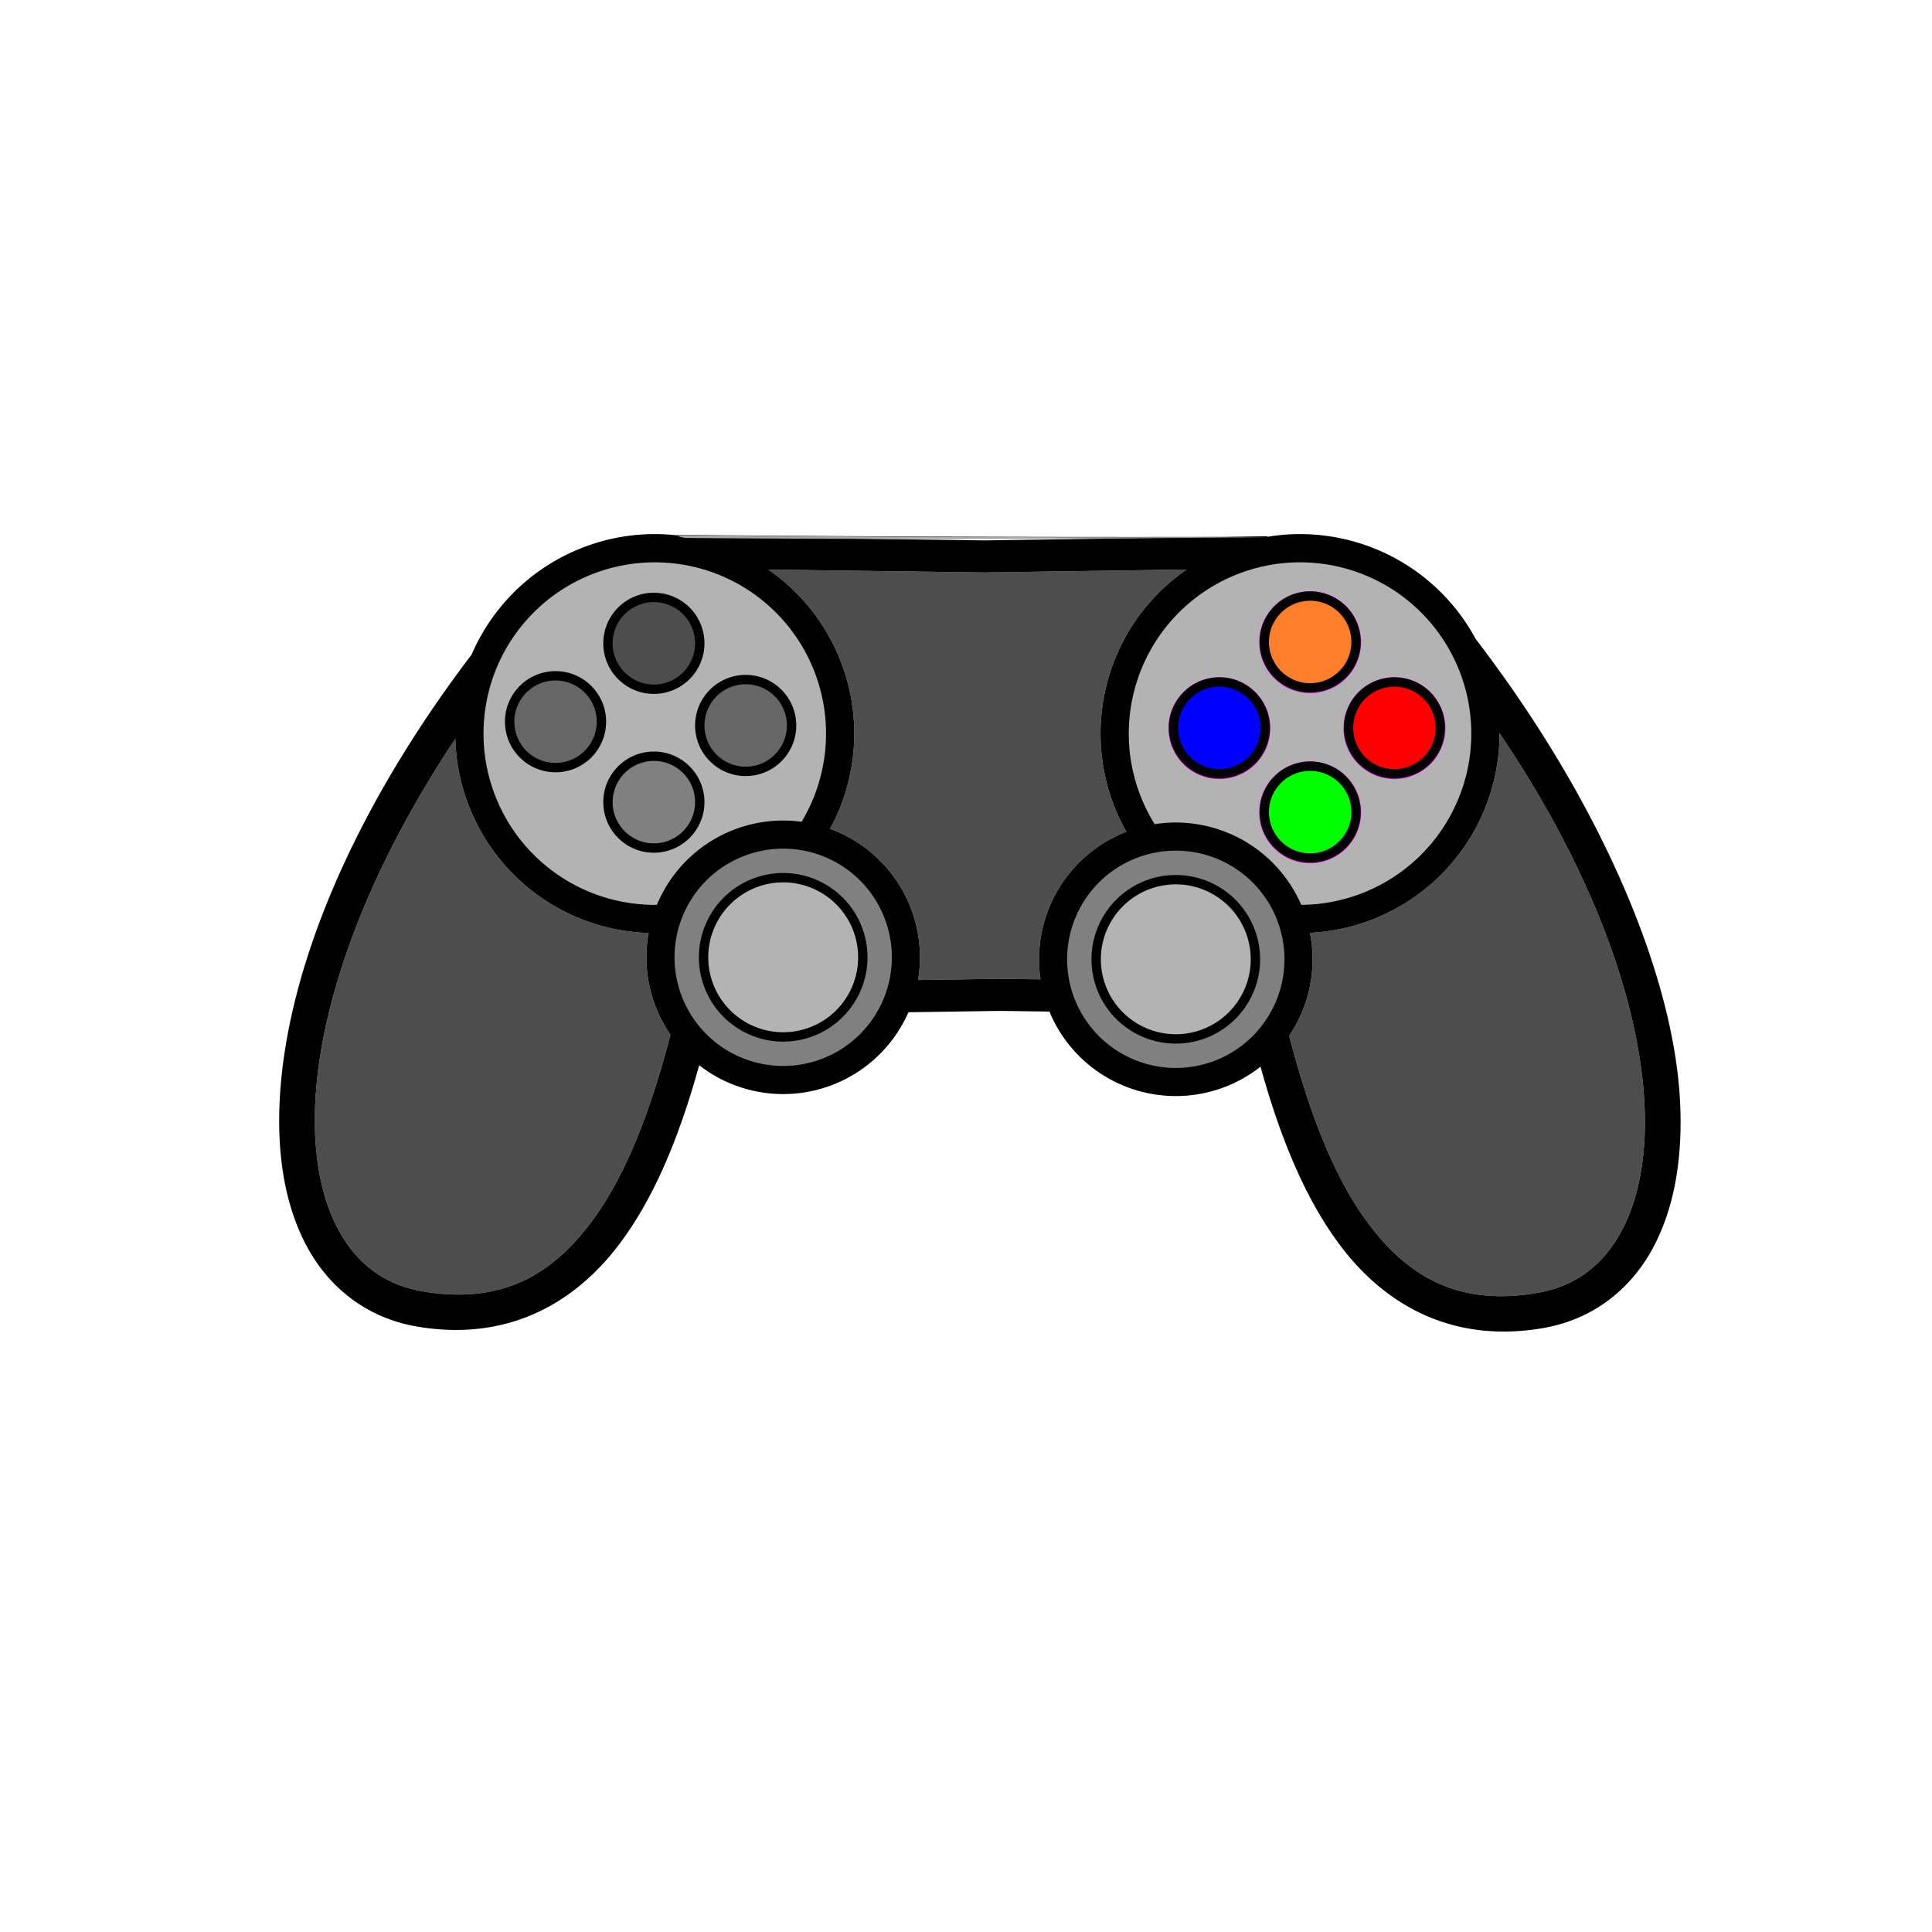 <svg xmlns="http://www.w3.org/2000/svg" width="1024" height="1024" fill-rule="evenodd" clip-rule="evenodd" image-rendering="optimizeQuality" shape-rendering="geometricPrecision" text-rendering="geometricPrecision"><path style="fill:#4d4d4d" d="M794.78 388.57c49.375 72.98 73.347 141.274 76.658 193.612 1.892 29.915-2.967 54.46-12.829 71.832-9.861 17.372-24.233 27.937-44.136 31.318-41.84 7.107-68.387-9.042-89.143-36.734-19.97-26.643-32.904-64.385-42.043-99.608a72.49 72.49 0 0 0 12.397-40.543 72.49 72.49 0 0 0-1.37-14.023 105.735 105.735 0 0 0 100.467-105.606 105.735 105.735 0 0 0 0-.248zM241.346 391.57a105.735 105.735 0 0 0 102.427 102.934 72.49 72.49 0 0 0-1.154 12.887 72.49 72.49 0 0 0 12.734 41.037c-9.135 35.14-22.053 72.748-41.968 99.318-20.756 27.693-47.303 43.842-89.143 36.734-19.903-3.38-34.275-13.946-44.137-31.318-9.861-17.372-14.72-41.917-12.828-71.832 3.252-51.415 26.442-118.23 74.069-189.76zM628.896 301.86a105.735 105.735 0 0 0-45.586 86.958 105.735 105.735 0 0 0 13.692 52.04 72.49 72.49 0 0 0-46.297 67.59 72.49 72.49 0 0 0 .785 10.626l-21.342-.287-43.556.64a72.49 72.49 0 0 0 1.006-12.036 72.49 72.49 0 0 0-47.9-68.19 72.49 72.49 0 0 0-.628-.224 72.49 72.49 0 0 1 .627.224 72.49 72.49 0 0 1 .258.092 105.735 105.735 0 0 0 12.826-50.475 105.735 105.735 0 0 0-45.535-86.925l114.625 1.54z"/><circle style="fill:#b3b3b3;fill-rule:evenodd;stroke:none;stroke-width:1.468;stroke-linecap:round;stroke-linejoin:round;paint-order:stroke fill markers;stop-color:#000" cx="689.046" cy="388.886" r="104.266"/><circle style="fill:gray;fill-rule:evenodd;stroke:none;stroke-width:.985;stroke-linecap:round;stroke-linejoin:round;paint-order:stroke fill markers;stop-color:#000" cx="623.195" cy="508.58" r="70"/><path style="fill:#f0f;fill-rule:evenodd;stroke:#f0f;stroke-width:.377;stroke-linecap:round;stroke-linejoin:round;paint-order:stroke fill markers;stop-color:#000" d="M694.41 403.748a26.811 26.811 0 0 0-26.81 26.812 26.811 26.811 0 0 0 26.81 26.81 26.811 26.811 0 0 0 26.813-26.81 26.811 26.811 0 0 0-26.813-26.812zm-.12 4.965a21.846 21.846 0 0 1 .12 0 21.846 21.846 0 0 1 21.848 21.847 21.846 21.846 0 0 1-21.848 21.846 21.846 21.846 0 0 1-21.845-21.846 21.846 21.846 0 0 1 21.724-21.847zM694.41 313.576a26.811 26.811 0 0 0-26.81 26.812 26.811 26.811 0 0 0 26.81 26.81 26.811 26.811 0 0 0 26.813-26.81 26.811 26.811 0 0 0-26.813-26.812zm-.12 4.965a21.846 21.846 0 0 1 .12 0 21.846 21.846 0 0 1 21.848 21.847 21.846 21.846 0 0 1-21.848 21.846 21.846 21.846 0 0 1-21.845-21.846 21.846 21.846 0 0 1 21.724-21.847zM646.295 359.118a26.811 26.811 0 0 0-26.81 26.813 26.811 26.811 0 0 0 26.81 26.81 26.811 26.811 0 0 0 26.813-26.81 26.811 26.811 0 0 0-26.813-26.813zm-.121 4.965a21.846 21.846 0 0 1 .121 0 21.846 21.846 0 0 1 21.848 21.848 21.846 21.846 0 0 1-21.848 21.846 21.846 21.846 0 0 1-21.846-21.846 21.846 21.846 0 0 1 21.725-21.848zM739.076 359.118a26.811 26.811 0 0 0-26.811 26.813 26.811 26.811 0 0 0 26.81 26.81 26.811 26.811 0 0 0 26.813-26.81 26.811 26.811 0 0 0-26.813-26.813zm-.122 4.965a21.846 21.846 0 0 1 .122 0 21.846 21.846 0 0 1 21.847 21.848 21.846 21.846 0 0 1-21.848 21.846 21.846 21.846 0 0 1-21.845-21.846 21.846 21.846 0 0 1 21.724-21.848z"/><circle style="fill:#0f0;fill-rule:evenodd;stroke:none;stroke-width:.363;stroke-linecap:round;stroke-linejoin:round;paint-order:stroke fill markers;stop-color:#000" cx="694.411" cy="430.559" r="25.818"/><circle style="fill:red;fill-rule:evenodd;stroke:none;stroke-width:.363;stroke-linecap:round;stroke-linejoin:round;paint-order:stroke fill markers;stop-color:#000" cx="739.076" cy="385.93" r="25.818"/><circle style="fill:#ff7f2a;fill-rule:evenodd;stroke:none;stroke-width:.363;stroke-linecap:round;stroke-linejoin:round;paint-order:stroke fill markers;stop-color:#000" cx="694.411" cy="340.387" r="25.818"/><circle style="fill:#00f;fill-rule:evenodd;stroke:none;stroke-width:.363;stroke-linecap:round;stroke-linejoin:round;paint-order:stroke fill markers;stop-color:#000" cx="646.296" cy="385.93" r="25.818"/><circle style="fill:#b3b3b3;fill-rule:evenodd;stroke:none;stroke-width:1.468;stroke-linecap:round;stroke-linejoin:round;paint-order:stroke fill markers;stop-color:#000" cx="347.046" cy="388.926" r="104.266"/><circle style="fill:gray;fill-rule:evenodd;stroke:none;stroke-width:.985;stroke-linecap:round;stroke-linejoin:round;paint-order:stroke fill markers;stop-color:#000" cx="415.109" cy="507.524" r="70"/><circle style="fill:#666;fill-rule:evenodd;stroke:none;stroke-width:.363;stroke-linecap:round;stroke-linejoin:round;paint-order:stroke fill markers;stop-color:#000" cx="395.229" cy="384.651" r="25.818"/><circle style="fill:gray;fill-rule:evenodd;stroke:none;stroke-width:.363;stroke-linecap:round;stroke-linejoin:round;paint-order:stroke fill markers;stop-color:#000" cx="346.564" cy="425.28" r="25.818"/><circle style="fill:#666;fill-rule:evenodd;stroke:none;stroke-width:.363;stroke-linecap:round;stroke-linejoin:round;paint-order:stroke fill markers;stop-color:#000" cx="294.448" cy="382.651" r="25.818"/><circle style="fill:#4d4d4d;fill-rule:evenodd;stroke:none;stroke-width:.363;stroke-linecap:round;stroke-linejoin:round;paint-order:stroke fill markers;stop-color:#000" cx="346.564" cy="341.108" r="25.818"/><circle style="fill:#b3b3b3;fill-rule:evenodd;stroke:none;stroke-width:.619;stroke-linecap:round;stroke-linejoin:round;paint-order:stroke fill markers;stop-color:#000" cx="415.109" cy="507.524" r="44"/><circle style="fill:#b3b3b3;fill-rule:evenodd;stroke:none;stroke-width:.619;stroke-linecap:round;stroke-linejoin:round;paint-order:stroke fill markers;stop-color:#000" cx="623.195" cy="508.58" r="44"/><path d="M346.975 283.084a105.735 105.735 0 0 0-97.012 63.846c-65.447 86.157-97.462 168.649-101.545 233.207-2.06 32.567 2.977 60.728 15.254 82.355 12.277 21.627 32.288 36.352 57.406 40.62 48.204 8.188 83.85-12.572 107.43-44.032 20.258-27.028 32.933-61.618 42.08-94.482a72.49 72.49 0 0 0 44.521 15.283 72.49 72.49 0 0 0 66.381-43.37l48.67-.714 26.047.35a72.49 72.49 0 0 0 66.988 44.79 72.49 72.49 0 0 0 44.905-15.585c9.149 32.893 21.829 67.524 42.107 94.58 23.58 31.46 59.226 52.22 107.43 44.03 25.118-4.266 45.13-18.991 57.406-40.618 12.277-21.627 17.314-49.789 15.254-82.356-4.12-65.133-41.335-155.076-107.967-242.066l.016.144a105.735 105.735 0 0 0-93.3-55.982 105.735 105.735 0 0 0-.071 0 105.735 105.735 0 0 0-17.243 1.426h-.189l.352-.291-23.32.342c-96.702.184-193.394-.164-290.075-1.061.18.1.372.18.559.27a105.735 105.735 0 0 0-12.012-.686 105.735 105.735 0 0 0-.072 0zm265.746 2.004-90.862 1.336-71.673-.963a16332.39 16332.39 0 0 0 162.535-.373zm-265.674 12.959a90.773 90.773 0 0 1 90.771 90.771 90.773 90.773 0 0 1-12.959 46.743 72.49 72.49 0 0 0-9.75-.659 72.49 72.49 0 0 0-.03 0 72.49 72.49 0 0 0-66.913 44.682 90.773 90.773 0 0 1-1.12.008 90.773 90.773 0 0 1-90.773-90.774 90.773 90.773 0 0 1 90.774-90.771zm342 0a90.773 90.773 0 0 1 90.771 90.771 90.773 90.773 0 0 1-90.127 90.77 72.49 72.49 0 0 1 .106.248 72.49 72.49 0 0 0-66.602-43.877 72.49 72.49 0 0 0-.03 0 72.49 72.49 0 0 0-11.407.908 72.49 72.49 0 0 0-.621.102 72.49 72.49 0 0 1 .62-.102 72.49 72.49 0 0 1 .25-.04 90.773 90.773 0 0 1-13.734-48.009 90.773 90.773 0 0 1 90.774-90.771zm-60.15 3.812a105.735 105.735 0 0 0-45.586 86.96A105.735 105.735 0 0 0 597 440.856a72.49 72.49 0 0 0-46.296 67.59 72.49 72.49 0 0 0 .785 10.627l-21.342-.287-43.556.64a72.49 72.49 0 0 0 1.006-12.036 72.49 72.49 0 0 0-47.9-68.19 72.49 72.49 0 0 0-.628-.224 72.49 72.49 0 0 1 .627.224 72.49 72.49 0 0 1 .258.092 105.735 105.735 0 0 0 12.826-50.475 105.735 105.735 0 0 0-45.535-86.925l114.625 1.54 107.025-1.574zm65.513 11.584a26.811 26.811 0 0 0-26.81 26.813 26.811 26.811 0 0 0 26.81 26.81 26.811 26.811 0 0 0 26.813-26.81 26.811 26.811 0 0 0-26.813-26.813zm-347.847.721a26.811 26.811 0 0 0-26.811 26.813 26.811 26.811 0 0 0 26.81 26.81 26.811 26.811 0 0 0 26.813-26.81 26.811 26.811 0 0 0-26.813-26.813zm347.724 4.244a21.846 21.846 0 0 1 .002 0 21.846 21.846 0 0 1 .121 0 21.846 21.846 0 0 1 21.848 21.848 21.846 21.846 0 0 1-21.848 21.846 21.846 21.846 0 0 1-21.846-21.846 21.846 21.846 0 0 1 21.723-21.848zm-347.848.72a21.846 21.846 0 0 1 .002 0 21.846 21.846 0 0 1 .122 0 21.846 21.846 0 0 1 21.847 21.849 21.846 21.846 0 0 1-21.848 21.845 21.846 21.846 0 0 1-21.845-21.845 21.846 21.846 0 0 1 21.722-21.848zm-51.992 36.579a26.811 26.811 0 0 0-26.81 26.813 26.811 26.811 0 0 0 26.81 26.81 26.811 26.811 0 0 0 26.813-26.81 26.811 26.811 0 0 0-26.813-26.813zm100.782 2a26.811 26.811 0 0 0-26.811 26.813 26.811 26.811 0 0 0 26.81 26.81 26.811 26.811 0 0 0 26.813-26.81 26.811 26.811 0 0 0-26.812-26.813zm251.066 1.28a26.811 26.811 0 0 0-26.81 26.812 26.811 26.811 0 0 0 26.81 26.81 26.811 26.811 0 0 0 26.812-26.81 26.811 26.811 0 0 0-26.812-26.813zm92.781 0a26.811 26.811 0 0 0-26.81 26.812 26.811 26.811 0 0 0 26.81 26.81 26.811 26.811 0 0 0 26.813-26.81 26.811 26.811 0 0 0-26.813-26.813zm-444.752 1.685a21.846 21.846 0 0 1 .002 0 21.846 21.846 0 0 1 .121 0 21.846 21.846 0 0 1 21.848 21.848 21.846 21.846 0 0 1-21.848 21.845 21.846 21.846 0 0 1-21.845-21.845 21.846 21.846 0 0 1 21.722-21.848zm100.781 2a21.846 21.846 0 0 1 .002 0 21.846 21.846 0 0 1 .122 0 21.846 21.846 0 0 1 21.847 21.848 21.846 21.846 0 0 1-21.847 21.845 21.846 21.846 0 0 1-21.846-21.845 21.846 21.846 0 0 1 21.722-21.848zm251.067 1.28a21.846 21.846 0 0 1 .002 0 21.846 21.846 0 0 1 .12 0 21.846 21.846 0 0 1 21.849 21.847 21.846 21.846 0 0 1-21.848 21.846 21.846 21.846 0 0 1-21.846-21.846 21.846 21.846 0 0 1 21.723-21.848zm92.781 0a21.846 21.846 0 0 1 .002 0 21.846 21.846 0 0 1 .121 0 21.846 21.846 0 0 1 21.848 21.847 21.846 21.846 0 0 1-21.848 21.846 21.846 21.846 0 0 1-21.846-21.846 21.846 21.846 0 0 1 21.723-21.848zm55.826 24.618c49.376 72.98 73.348 141.274 76.659 193.612 1.892 29.915-2.967 54.46-12.829 71.832-9.861 17.372-24.233 27.937-44.136 31.318-41.84 7.107-68.387-9.042-89.143-36.734-19.97-26.643-32.904-64.385-42.043-99.608a72.49 72.49 0 0 0 12.397-40.543 72.49 72.49 0 0 0-1.37-14.023 105.735 105.735 0 0 0 100.467-105.606 105.735 105.735 0 0 0-.002-.248zm-553.433 3a105.735 105.735 0 0 0 102.427 102.934 72.49 72.49 0 0 0-1.154 12.887 72.49 72.49 0 0 0 12.735 41.037c-9.136 35.14-22.054 72.748-41.97 99.318-20.755 27.693-47.302 43.842-89.142 36.734-19.903-3.38-34.275-13.946-44.137-31.318-9.861-17.372-14.72-41.917-12.828-71.832 3.252-51.415 26.442-118.23 74.069-189.76zm105.216 6.766a26.811 26.811 0 0 0-26.81 26.812 26.811 26.811 0 0 0 26.81 26.811 26.811 26.811 0 0 0 26.813-26.81 26.811 26.811 0 0 0-26.813-26.813zm-.123 4.965a21.846 21.846 0 0 1 .002 0 21.846 21.846 0 0 1 .122 0 21.846 21.846 0 0 1 21.847 21.847 21.846 21.846 0 0 1-21.848 21.846 21.846 21.846 0 0 1-21.845-21.846 21.846 21.846 0 0 1 21.722-21.847zm347.971.314a26.811 26.811 0 0 0-26.81 26.813 26.811 26.811 0 0 0 26.81 26.81 26.811 26.811 0 0 0 26.813-26.81 26.811 26.811 0 0 0-26.813-26.813zm-.123 4.965a21.846 21.846 0 0 1 .002 0 21.846 21.846 0 0 1 .121 0 21.846 21.846 0 0 1 21.848 21.848 21.846 21.846 0 0 1-21.848 21.845 21.846 21.846 0 0 1-21.846-21.845 21.846 21.846 0 0 1 21.723-21.848zm-269.021 27.037a72.49 72.49 0 0 1 .572.084 72.49 72.49 0 0 1 .668.104 72.49 72.49 0 0 0-.668-.104 72.49 72.49 0 0 0-.572-.084zm2.193.346a72.49 72.49 0 0 1 .498.088 72.49 72.49 0 0 1 .643.117 72.49 72.49 0 0 0-.643-.117 72.49 72.49 0 0 0-.498-.088zm1.291.234a72.49 72.49 0 0 1 .613.121 72.49 72.49 0 0 1 .701.145 72.49 72.49 0 0 1 .696.15 72.49 72.49 0 0 0-.696-.15 72.49 72.49 0 0 0-.7-.145 72.49 72.49 0 0 0-.614-.12zm2.018.416a72.49 72.49 0 0 1 .695.158 72.49 72.49 0 0 0-.695-.158zm180.205.383a72.49 72.49 0 0 0-.41.072 72.49 72.49 0 0 1 .41-.072zm-178.08.121a72.49 72.49 0 0 1 .654.17 72.49 72.49 0 0 1 .691.186 72.49 72.49 0 0 1 .612.17 72.49 72.49 0 0 0-.612-.17 72.49 72.49 0 0 0-.691-.186 72.49 72.49 0 0 0-.654-.17zm3.41.953a72.49 72.49 0 0 1 .683.213 72.49 72.49 0 0 0-.683-.213zm168.453.274a72.49 72.49 0 0 0-.668.18 72.49 72.49 0 0 1 .668-.18zm-166.41.385a72.49 72.49 0 0 1 .63.216 72.49 72.49 0 0 0-.63-.216zm-23.237 11.068a57.595 57.595 0 0 1 57.594 57.594 57.595 57.595 0 0 1-57.594 57.595 57.595 57.595 0 0 1-57.595-57.595 57.595 57.595 0 0 1 57.595-57.594zm208.086 1.057a57.595 57.595 0 0 1 57.594 57.593 57.595 57.595 0 0 1-57.594 57.596 57.595 57.595 0 0 1-57.595-57.596 57.595 57.595 0 0 1 57.595-57.593zM415.11 462.707a44.685 44.685 0 0 0-44.685 44.684 44.685 44.685 0 0 0 44.685 44.685 44.685 44.685 0 0 0 44.686-44.685 44.685 44.685 0 0 0-44.686-44.684zm208.086 1.057a44.685 44.685 0 0 0-44.685 44.683 44.685 44.685 0 0 0 44.685 44.686 44.685 44.685 0 0 0 44.686-44.686 44.685 44.685 0 0 0-44.686-44.683zm-208.086 3.908a39.72 39.72 0 0 1 39.72 39.719 39.72 39.72 0 0 1-39.72 39.72 39.72 39.72 0 0 1-39.72-39.72 39.72 39.72 0 0 1 39.72-39.72zm208.086 1.057a39.72 39.72 0 0 1 39.72 39.718 39.72 39.72 0 0 1-39.72 39.721 39.72 39.72 0 0 1-39.72-39.72 39.72 39.72 0 0 1 39.72-39.72zm-275.818 12.835a72.49 72.49 0 0 0-.223.594 72.49 72.49 0 0 1 .223-.594zm345.59 7.225a72.49 72.49 0 0 1 .133.48 72.49 72.49 0 0 0-.133-.48zm-348.004.322a72.49 72.49 0 0 0-.145.563 72.49 72.49 0 0 1 .145-.563zm-.317 1.258a72.49 72.49 0 0 0-.322 1.395 72.49 72.49 0 0 1 .322-1.395zm348.89.559a72.49 72.49 0 0 1 .107.437 72.49 72.49 0 0 0-.108-.437zm-349.52 2.306a72.49 72.49 0 0 0-.123.635 72.49 72.49 0 0 1 .123-.635z"/><path fill="#a7a7a7" d="M358.5 283.632c105.988.983 211.988 1.316 318 1a16332.39 16332.39 0 0 1-313 .5c-1.882-.198-3.548-.698-5-1.5z"/><path style="fill:#d45500" d="M344.016 493.234a72.49 72.49 0 0 0-.123.635 72.49 72.49 0 0 1 .123-.635zM693.535 490.928a72.49 72.49 0 0 1 .108.437 72.49 72.49 0 0 0-.108-.437zM344.647 490.37a72.49 72.49 0 0 0-.323 1.394 72.49 72.49 0 0 1 .323-1.395zM344.963 489.111a72.49 72.49 0 0 0-.145.563 72.49 72.49 0 0 1 .145-.563z"/></svg>